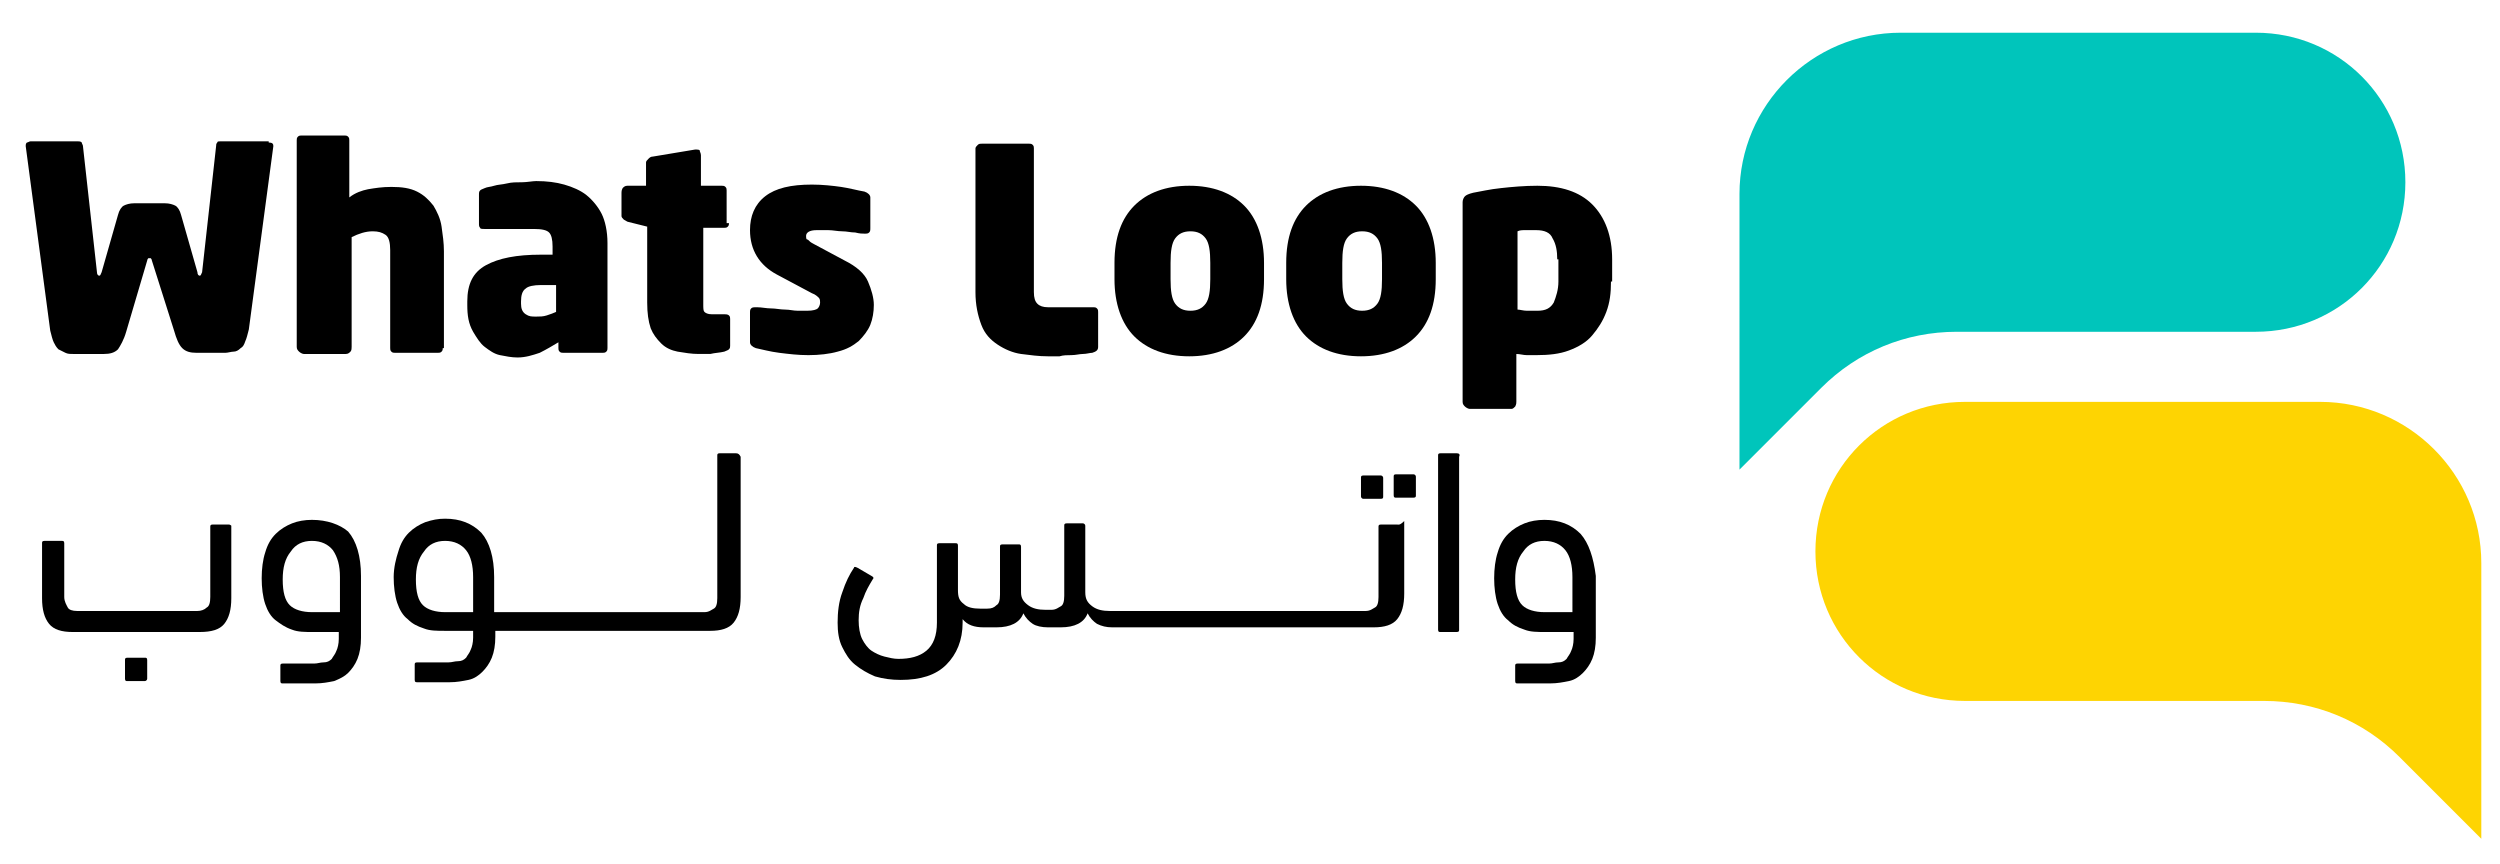 <?xml version="1.0" encoding="utf-8"?>
<!-- Generator: Adobe Illustrator 23.0.3, SVG Export Plug-In . SVG Version: 6.00 Build 0)  -->
<svg version="1.1" id="Layer_1" xmlns="http://www.w3.org/2000/svg" xmlns:xlink="http://www.w3.org/1999/xlink" x="0px" y="0px"
	 viewBox="0 0 214 74" style="enable-background:new 0 0 214 74;" xml:space="preserve">
<style type="text/css">
	.st0{fill:#00C5BB;}
	.st1{fill:#FED402;}
</style>
<g>
	<path class="st0" d="M148.9,19.5L148.9,19.5l0-2.9v0c0-7.6,6.2-13.8,13.8-13.8h30.4c7.1,0,12.8,5.7,12.8,12.8v0
		c0,7.1-5.7,12.8-12.8,12.8h-25.6c-4.4,0-8.5,1.7-11.6,4.8l-7,7V19.5z"/>
	<path class="st1" d="M212.4,51.1L212.4,51.1l0-2.9v0c0-7.6-6.2-13.8-13.8-13.8h-30.4c-7.1,0-12.8,5.7-12.8,12.8v0
		c0,7.1,5.7,12.8,12.8,12.8h25.6c4.4,0,8.5,1.7,11.6,4.8l7,7V51.1z"/>
</g>
<g>
	<path d="M23,12.2c0.3,0,0.4,0.1,0.4,0.3l-2.1,15.7c-0.1,0.4-0.2,0.8-0.3,1c-0.1,0.3-0.2,0.5-0.4,0.6c-0.2,0.2-0.4,0.3-0.6,0.3
		s-0.5,0.1-0.7,0.1h-2.5c-0.5,0-0.9-0.1-1.2-0.4c-0.3-0.3-0.5-0.8-0.7-1.5L13,22.3c0-0.1-0.1-0.2-0.1-0.2c0,0-0.1,0-0.1,0
		c-0.1,0-0.1,0-0.1,0c0,0-0.1,0.1-0.1,0.2l-1.8,6.1c-0.2,0.7-0.5,1.2-0.7,1.5c-0.3,0.3-0.7,0.4-1.2,0.4H6.3c-0.3,0-0.5,0-0.7-0.1
		C5.4,30.1,5.2,30,5,29.9c-0.2-0.2-0.3-0.4-0.4-0.6s-0.2-0.6-0.3-1L2.2,12.5c0-0.1,0-0.2,0.1-0.3c0.1,0,0.2-0.1,0.3-0.1h4.1
		c0.1,0,0.2,0,0.3,0.1c0,0.1,0.1,0.2,0.1,0.3l1.2,10.8c0,0.2,0.1,0.3,0.2,0.3c0.1,0,0.1-0.1,0.2-0.3l1.4-4.9
		c0.1-0.4,0.3-0.7,0.5-0.8c0.2-0.1,0.5-0.2,0.9-0.2h2.6c0.4,0,0.7,0.1,0.9,0.2c0.2,0.1,0.4,0.4,0.5,0.8l1.4,4.9
		c0,0.2,0.1,0.3,0.2,0.3c0.1,0,0.1-0.1,0.2-0.3l1.2-10.8c0-0.1,0-0.2,0.1-0.3c0-0.1,0.1-0.1,0.3-0.1H23z"/>
	<path d="M37.9,29.8c0,0.1,0,0.2-0.1,0.3c-0.1,0.1-0.2,0.1-0.3,0.1h-3.7c-0.1,0-0.2,0-0.3-0.1c-0.1-0.1-0.1-0.2-0.1-0.3v-8.4
		c0-0.6-0.1-1.1-0.4-1.3c-0.3-0.2-0.6-0.3-1.1-0.3c-0.6,0-1.2,0.2-1.8,0.5v9.4c0,0.1,0,0.3-0.1,0.4c-0.1,0.1-0.2,0.2-0.4,0.2h-3.6
		c-0.1,0-0.3-0.1-0.4-0.2c-0.1-0.1-0.2-0.2-0.2-0.4V12c0-0.1,0-0.2,0.1-0.3c0.1-0.1,0.2-0.1,0.3-0.1h3.7c0.1,0,0.2,0,0.3,0.1
		c0.1,0.1,0.1,0.2,0.1,0.3v4.9c0.5-0.4,1.1-0.6,1.6-0.7c0.6-0.1,1.2-0.2,2-0.2c0.9,0,1.6,0.1,2.2,0.4c0.6,0.3,1,0.7,1.4,1.2
		c0.3,0.5,0.6,1.1,0.7,1.8c0.1,0.7,0.2,1.4,0.2,2.1V29.8z"/>
	<path d="M52,29.8c0,0.1,0,0.2-0.1,0.3c-0.1,0.1-0.2,0.1-0.3,0.1h-3.4c-0.1,0-0.2,0-0.3-0.1c-0.1-0.1-0.1-0.2-0.1-0.3v-0.5
		c-0.5,0.3-1,0.6-1.6,0.9c-0.6,0.2-1.2,0.4-1.9,0.4c-0.5,0-1-0.1-1.5-0.2c-0.5-0.1-0.9-0.4-1.3-0.7c-0.4-0.3-0.7-0.8-1-1.3
		C40.1,27.7,40,27,40,26.1v-0.3c0-1.5,0.5-2.5,1.6-3.1c1.1-0.6,2.6-0.9,4.7-0.9h1v-0.7c0-0.6-0.1-1-0.3-1.2
		c-0.2-0.2-0.6-0.3-1.3-0.3c-0.3,0-0.7,0-1.1,0c-0.4,0-0.8,0-1.2,0c-0.4,0-0.8,0-1.1,0c-0.3,0-0.6,0-0.8,0c-0.2,0-0.4,0-0.4-0.1
		c-0.1-0.1-0.1-0.2-0.1-0.4v-2.4c0-0.2,0-0.3,0.1-0.4s0.2-0.1,0.4-0.2c0.2-0.1,0.5-0.1,0.8-0.2c0.3-0.1,0.7-0.1,1.1-0.2
		c0.4-0.1,0.8-0.1,1.3-0.1c0.4,0,0.9-0.1,1.2-0.1c0.9,0,1.7,0.1,2.4,0.3s1.4,0.5,1.9,0.9c0.5,0.4,1,1,1.3,1.6s0.5,1.5,0.5,2.5V29.8z
		 M47.5,24.4h-1.2c-0.6,0-1.1,0.1-1.3,0.3c-0.3,0.2-0.4,0.6-0.4,1.1v0.2c0,0.4,0.1,0.7,0.4,0.9s0.5,0.2,0.9,0.2c0.3,0,0.6,0,0.9-0.1
		s0.6-0.2,0.8-0.3V24.4z"/>
	<path d="M62.4,19.1c0,0.1,0,0.2-0.1,0.3c-0.1,0.1-0.2,0.1-0.3,0.1h-1.8v6.5c0,0.4,0,0.6,0.1,0.7c0.1,0.1,0.3,0.2,0.6,0.2h1.1
		c0.1,0,0.3,0,0.4,0.1c0.1,0.1,0.1,0.2,0.1,0.3v2.3c0,0.1,0,0.2-0.1,0.3s-0.2,0.1-0.4,0.2c-0.4,0.1-0.8,0.1-1.2,0.2
		c-0.4,0-0.7,0-1,0c-0.6,0-1.2-0.1-1.8-0.2c-0.5-0.1-1-0.3-1.4-0.7s-0.7-0.8-0.9-1.3c-0.2-0.6-0.3-1.3-0.3-2.2v-6.5l-1.6-0.4
		c-0.1,0-0.2-0.1-0.4-0.2c-0.1-0.1-0.2-0.2-0.2-0.3v-2c0-0.1,0-0.2,0.1-0.4c0.1-0.1,0.2-0.2,0.4-0.2h1.6v-2c0-0.1,0.1-0.2,0.2-0.3
		c0.1-0.1,0.2-0.2,0.4-0.2l3.6-0.6c0.2,0,0.4,0,0.4,0.1s0.1,0.2,0.1,0.4v2.6h1.8c0.1,0,0.2,0,0.3,0.1c0.1,0.1,0.1,0.2,0.1,0.3V19.1z
		"/>
	<path d="M74.8,26.1c0,0.6-0.1,1.2-0.3,1.7c-0.2,0.5-0.6,1-1,1.4c-0.5,0.4-1,0.7-1.8,0.9c-0.7,0.2-1.6,0.3-2.5,0.3
		c-0.9,0-1.7-0.1-2.5-0.2c-0.8-0.1-1.5-0.3-2-0.4c-0.3-0.1-0.5-0.3-0.5-0.5v-2.5c0-0.2,0-0.3,0.1-0.4c0.1-0.1,0.2-0.1,0.5-0.1
		c0.4,0,0.8,0.1,1.2,0.1s0.8,0.1,1.2,0.1c0.4,0,0.7,0.1,1.1,0.1c0.3,0,0.6,0,0.8,0c0.5,0,0.8-0.1,0.9-0.2s0.2-0.3,0.2-0.5
		c0-0.1,0-0.3-0.1-0.4c-0.1-0.1-0.3-0.3-0.6-0.4l-3-1.6c-1.5-0.8-2.3-2.1-2.3-3.8c0-1.2,0.4-2.2,1.3-2.9s2.2-1,4-1
		c0.9,0,1.8,0.1,2.5,0.2c0.7,0.1,1.4,0.3,2,0.4c0.3,0.1,0.5,0.3,0.5,0.5v2.6c0,0.2,0,0.3-0.1,0.4c-0.1,0.1-0.2,0.1-0.4,0.1
		c-0.2,0-0.4,0-0.8-0.1c-0.4,0-0.7-0.1-1.1-0.1s-0.8-0.1-1.2-0.1c-0.4,0-0.7,0-1,0c-0.6,0-0.9,0.2-0.9,0.5c0,0.1,0,0.3,0.1,0.3
		s0.2,0.2,0.4,0.3l2.8,1.5c1,0.5,1.7,1.1,2,1.8S74.8,25.5,74.8,26.1z"/>
	<path d="M94,29.7c0,0.3-0.2,0.4-0.5,0.5c-0.2,0-0.5,0.1-0.8,0.1c-0.3,0-0.6,0.1-1,0.1c-0.3,0-0.7,0-1,0.1c-0.4,0-0.7,0-1,0
		c-0.8,0-1.5-0.1-2.3-0.2c-0.7-0.1-1.4-0.4-2-0.8c-0.6-0.4-1.1-0.9-1.4-1.7s-0.5-1.7-0.5-2.8V12.7c0-0.1,0.1-0.2,0.2-0.3
		c0.1-0.1,0.2-0.1,0.4-0.1h4c0.1,0,0.2,0,0.3,0.1c0.1,0.1,0.1,0.2,0.1,0.3V25c0,0.5,0.1,0.8,0.3,1s0.5,0.3,0.9,0.3h3.9
		c0.1,0,0.2,0,0.3,0.1c0.1,0.1,0.1,0.2,0.1,0.3V29.7z"/>
	<path d="M108.2,23.9c0,2.2-0.6,3.8-1.7,4.9c-1.1,1.1-2.7,1.7-4.7,1.7c-2,0-3.6-0.6-4.7-1.7c-1.1-1.1-1.7-2.8-1.7-4.9v-1.4
		c0-2.2,0.6-3.8,1.7-4.9c1.1-1.1,2.7-1.7,4.7-1.7c2,0,3.6,0.6,4.7,1.7c1.1,1.1,1.7,2.8,1.7,4.9V23.9z M103.6,22.5
		c0-1-0.1-1.7-0.4-2.1c-0.3-0.4-0.7-0.6-1.3-0.6s-1,0.2-1.3,0.6c-0.3,0.4-0.4,1.1-0.4,2.1v1.4c0,1,0.1,1.7,0.4,2.1
		c0.3,0.4,0.7,0.6,1.3,0.6s1-0.2,1.3-0.6c0.3-0.4,0.4-1.1,0.4-2.1V22.5z"/>
	<path d="M122.9,23.9c0,2.2-0.6,3.8-1.7,4.9c-1.1,1.1-2.7,1.7-4.7,1.7c-2,0-3.6-0.6-4.7-1.7c-1.1-1.1-1.7-2.8-1.7-4.9v-1.4
		c0-2.2,0.6-3.8,1.7-4.9c1.1-1.1,2.7-1.7,4.7-1.7c2,0,3.6,0.6,4.7,1.7c1.1,1.1,1.7,2.8,1.7,4.9V23.9z M118.3,22.5
		c0-1-0.1-1.7-0.4-2.1c-0.3-0.4-0.7-0.6-1.3-0.6s-1,0.2-1.3,0.6c-0.3,0.4-0.4,1.1-0.4,2.1v1.4c0,1,0.1,1.7,0.4,2.1
		c0.3,0.4,0.7,0.6,1.3,0.6s1-0.2,1.3-0.6c0.3-0.4,0.4-1.1,0.4-2.1V22.5z"/>
	<path d="M137.9,24.1c0,1-0.1,1.8-0.4,2.6c-0.3,0.8-0.7,1.4-1.2,2c-0.5,0.6-1.2,1-2,1.3c-0.8,0.3-1.7,0.4-2.8,0.4
		c-0.2,0-0.5,0-0.8,0s-0.6-0.1-0.9-0.1v4.1c0,0.1,0,0.2-0.1,0.4c-0.1,0.1-0.2,0.2-0.3,0.2h-3.6c-0.1,0-0.3-0.1-0.4-0.2
		s-0.2-0.2-0.2-0.4V17.3c0-0.2,0.1-0.4,0.2-0.5c0.1-0.1,0.3-0.2,0.7-0.3c0.6-0.1,1.4-0.3,2.4-0.4c0.9-0.1,2-0.2,3.1-0.2
		c2,0,3.6,0.5,4.7,1.6c1.1,1.1,1.7,2.7,1.7,4.7V24.1z M133.3,22.2c0-0.7-0.1-1.3-0.4-1.8c-0.2-0.5-0.7-0.7-1.4-0.7
		c-0.4,0-0.7,0-0.9,0c-0.3,0-0.5,0-0.7,0.1v6.7c0.2,0,0.5,0.1,0.8,0.1c0.3,0,0.6,0,0.9,0c0.7,0,1.1-0.2,1.4-0.7
		c0.2-0.5,0.4-1.1,0.4-1.8V22.2z"/>
</g>
<g>
	<path d="M12.4,56.3h-1.5c-0.2,0-0.2,0.1-0.2,0.2v1.6c0,0.2,0.1,0.2,0.2,0.2h1.5c0.1,0,0.2-0.1,0.2-0.2v-1.6
		C12.6,56.3,12.5,56.3,12.4,56.3z"/>
	<path d="M19.6,44.9h-1.4c-0.2,0-0.2,0.1-0.2,0.2v6c0,0.5-0.1,0.8-0.3,0.9c-0.2,0.2-0.5,0.3-0.8,0.3H6.6c-0.4,0-0.7-0.1-0.8-0.3
		s-0.3-0.5-0.3-0.9v-4.6c0-0.2-0.1-0.2-0.2-0.2H3.8c-0.2,0-0.2,0.1-0.2,0.2v4.7c0,1,0.2,1.7,0.6,2.2c0.4,0.5,1.1,0.7,2,0.7h10.9
		c1,0,1.7-0.2,2.1-0.7c0.4-0.5,0.6-1.2,0.6-2.2v-6.2C19.8,45,19.7,44.9,19.6,44.9z"/>
	<path d="M26.7,44.5c-0.6,0-1.2,0.1-1.7,0.3c-0.5,0.2-1,0.5-1.4,0.9c-0.4,0.4-0.7,0.9-0.9,1.6c-0.2,0.6-0.3,1.4-0.3,2.2
		s0.1,1.6,0.3,2.2c0.2,0.6,0.5,1.1,0.9,1.4s0.8,0.6,1.4,0.8c0.5,0.2,1.1,0.2,1.8,0.2H29v0.6c0,0.4-0.1,0.8-0.2,1
		c-0.1,0.3-0.3,0.5-0.4,0.7c-0.2,0.2-0.4,0.3-0.7,0.3s-0.5,0.1-0.8,0.1h-2.7c-0.2,0-0.2,0.1-0.2,0.2v1.3c0,0.2,0.1,0.2,0.2,0.2H27
		c0.6,0,1.1-0.1,1.6-0.2c0.5-0.2,0.9-0.4,1.2-0.7c0.3-0.3,0.6-0.7,0.8-1.2c0.2-0.5,0.3-1.1,0.3-1.8v-5.3c0-1.7-0.4-3-1.1-3.8
		C29.1,44.9,28,44.5,26.7,44.5z M29,52.4h-2.3c-0.8,0-1.5-0.2-1.9-0.6c-0.4-0.4-0.6-1.1-0.6-2.2c0-1,0.2-1.8,0.7-2.4
		c0.4-0.6,1-0.9,1.8-0.9c0.8,0,1.4,0.3,1.8,0.8c0.4,0.6,0.6,1.3,0.6,2.3V52.4z"/>
	<path d="M63,38.8h-1.4c-0.2,0-0.2,0.1-0.2,0.2v12.2c0,0.5-0.1,0.8-0.3,0.9s-0.4,0.3-0.8,0.3h-1.4h-2.5c0,0,0,0,0,0c0,0,0,0,0,0
		h-2.5c0,0,0,0,0,0c0,0,0,0,0,0h-2.5c0,0,0,0,0,0c0,0,0,0,0,0h-2.5c0,0,0,0,0,0c0,0,0,0,0,0h-2.5c0,0,0,0,0,0c0,0,0,0,0,0h-2.5
		c0,0,0,0,0,0c0,0,0,0,0,0h-1.6v-3c0-1.7-0.4-3-1.1-3.8c-0.8-0.8-1.8-1.2-3.1-1.2c-0.6,0-1.1,0.1-1.7,0.3c-0.5,0.2-1,0.5-1.4,0.9
		c-0.4,0.4-0.7,0.9-0.9,1.6c-0.2,0.6-0.4,1.4-0.4,2.2s0.1,1.6,0.3,2.2c0.2,0.6,0.5,1.1,0.9,1.4c0.4,0.4,0.8,0.6,1.4,0.8
		c0.5,0.2,1.1,0.2,1.8,0.2h2.4v0.6c0,0.4-0.1,0.8-0.2,1c-0.1,0.3-0.3,0.5-0.4,0.7c-0.2,0.2-0.4,0.3-0.7,0.3s-0.5,0.1-0.8,0.1h-2.7
		c-0.2,0-0.2,0.1-0.2,0.2v1.3c0,0.2,0.1,0.2,0.2,0.2h2.8c0.6,0,1.1-0.1,1.6-0.2s0.9-0.4,1.2-0.7c0.3-0.3,0.6-0.7,0.8-1.2
		c0.2-0.5,0.3-1.1,0.3-1.8v-0.5h1.6c0,0,0,0,0,0c0,0,0,0,0,0h2.5c0,0,0,0,0,0c0,0,0,0,0,0h2.5c0,0,0,0,0,0c0,0,0,0,0,0h2.5
		c0,0,0,0,0,0c0,0,0,0,0,0h2.5c0,0,0,0,0,0c0,0,0,0,0,0h2.5c0,0,0,0,0,0c0,0,0,0,0,0h2.5h1.8c0.9,0,1.6-0.2,2-0.7
		c0.4-0.5,0.6-1.2,0.6-2.2V39.1C63.3,38.9,63.2,38.8,63,38.8z M40.4,52.4h-2.3c-0.8,0-1.5-0.2-1.9-0.6c-0.4-0.4-0.6-1.1-0.6-2.2
		c0-1,0.2-1.8,0.7-2.4c0.4-0.6,1-0.9,1.8-0.9c0.8,0,1.4,0.3,1.8,0.8s0.6,1.3,0.6,2.3V52.4z"/>
	<path d="M116.7,42.7h1.5c0.2,0,0.2-0.1,0.2-0.2v-1.6c0-0.1-0.1-0.2-0.2-0.2h-1.5c-0.2,0-0.2,0.1-0.2,0.2v1.6
		C116.5,42.6,116.6,42.7,116.7,42.7z"/>
	<path d="M121,40.6h-1.5c-0.2,0-0.2,0.1-0.2,0.2v1.6c0,0.2,0.1,0.2,0.2,0.2h1.5c0.2,0,0.2-0.1,0.2-0.2v-1.6
		C121.2,40.7,121.1,40.6,121,40.6z"/>
	<path d="M119.6,44.9h-1.4c-0.2,0-0.2,0.1-0.2,0.2v6c0,0.5-0.1,0.8-0.3,0.9s-0.4,0.3-0.8,0.3h-1.6h-2.5c0,0,0,0,0,0c0,0,0,0,0,0
		h-2.5c0,0,0,0,0,0c0,0,0,0,0,0h-2.5c0,0,0,0,0,0c0,0,0,0,0,0h-2.5c0,0,0,0,0,0c0,0,0,0,0,0h-2.5c0,0,0,0,0,0c0,0,0,0,0,0h-2.5
		c0,0,0,0,0,0c0,0,0,0,0,0h-2.5c0,0,0,0,0,0c0,0,0,0,0,0h-2.5c0,0,0,0,0,0c0,0,0,0,0,0H95c-0.6,0-1.1-0.1-1.5-0.4
		c-0.4-0.3-0.6-0.6-0.6-1.2v-5.7c0-0.1-0.1-0.2-0.2-0.2h-1.4c-0.2,0-0.2,0.1-0.2,0.2v6c0,0.5-0.1,0.8-0.3,0.9s-0.4,0.3-0.8,0.3h-0.5
		c-0.6,0-1.1-0.1-1.5-0.4s-0.6-0.6-0.6-1.1v-3.9c0-0.2-0.1-0.2-0.2-0.2h-1.4c-0.2,0-0.2,0.1-0.2,0.2v4.1c0,0.5-0.1,0.8-0.3,0.9
		c-0.2,0.2-0.4,0.3-0.8,0.3h-0.6c-0.6,0-1.1-0.1-1.4-0.4c-0.4-0.3-0.5-0.6-0.5-1.2v-3.8c0-0.2-0.1-0.2-0.2-0.2h-1.4
		c-0.2,0-0.2,0.1-0.2,0.2v6.6c0,1.1-0.3,1.9-0.9,2.4c-0.6,0.5-1.4,0.7-2.4,0.7c-0.4,0-0.8-0.1-1.2-0.2s-0.8-0.3-1.1-0.5
		s-0.6-0.6-0.8-1s-0.3-1-0.3-1.6c0-0.7,0.1-1.3,0.4-1.9c0.2-0.6,0.5-1.1,0.8-1.6c0.1-0.1,0.1-0.2-0.1-0.3l-1.2-0.7
		c-0.2-0.1-0.3-0.1-0.3,0c-0.4,0.6-0.7,1.2-1,2.1c-0.3,0.8-0.4,1.7-0.4,2.6c0,0.8,0.1,1.5,0.4,2.1c0.3,0.6,0.6,1.1,1.1,1.5
		s1,0.7,1.7,1c0.7,0.2,1.4,0.3,2.2,0.3c1.7,0,3-0.4,3.9-1.3c0.9-0.9,1.4-2.1,1.4-3.6v-0.3c0.4,0.5,1,0.7,1.8,0.7h1.1
		c1.2,0,2-0.4,2.3-1.2c0.2,0.4,0.5,0.7,0.8,0.9s0.8,0.3,1.3,0.3h1.1c1.2,0,2-0.4,2.3-1.2c0.2,0.4,0.5,0.7,0.8,0.9
		c0.4,0.2,0.8,0.3,1.3,0.3h0.5c0,0,0,0,0,0c0,0,0,0,0,0h2.5c0,0,0,0,0,0c0,0,0,0,0,0h2.5c0,0,0,0,0,0c0,0,0,0,0,0h2.5c0,0,0,0,0,0
		c0,0,0,0,0,0h2.5c0,0,0,0,0,0c0,0,0,0,0,0h2.5c0,0,0,0,0,0c0,0,0,0,0,0h2.5c0,0,0,0,0,0c0,0,0,0,0,0h2.5c0,0,0,0,0,0c0,0,0,0,0,0
		h2.5h1.9c0.9,0,1.6-0.2,2-0.7c0.4-0.5,0.6-1.2,0.6-2.2v-6.2C119.8,45,119.7,44.9,119.6,44.9z"/>
	<path d="M124.7,38.8h-1.4c-0.2,0-0.2,0.1-0.2,0.2v14.9c0,0.2,0.1,0.2,0.2,0.2h1.4c0.2,0,0.2-0.1,0.2-0.2V39.1
		C125,38.9,124.9,38.8,124.7,38.8z"/>
	<path d="M135.3,45.7c-0.8-0.8-1.8-1.2-3.1-1.2c-0.6,0-1.2,0.1-1.7,0.3c-0.5,0.2-1,0.5-1.4,0.9c-0.4,0.4-0.7,0.9-0.9,1.6
		c-0.2,0.6-0.3,1.4-0.3,2.2s0.1,1.6,0.3,2.2c0.2,0.6,0.5,1.1,0.9,1.4c0.4,0.4,0.8,0.6,1.4,0.8c0.5,0.2,1.1,0.2,1.8,0.2h2.4v0.6
		c0,0.4-0.1,0.8-0.2,1c-0.1,0.3-0.3,0.5-0.4,0.7c-0.2,0.2-0.4,0.3-0.7,0.3s-0.5,0.1-0.8,0.1h-2.7c-0.2,0-0.2,0.1-0.2,0.2v1.3
		c0,0.2,0.1,0.2,0.2,0.2h2.8c0.6,0,1.1-0.1,1.6-0.2s0.9-0.4,1.2-0.7c0.3-0.3,0.6-0.7,0.8-1.2c0.2-0.5,0.3-1.1,0.3-1.8v-5.3
		C136.4,47.7,136,46.5,135.3,45.7z M134.5,52.4h-2.3c-0.8,0-1.5-0.2-1.9-0.6c-0.4-0.4-0.6-1.1-0.6-2.2c0-1,0.2-1.8,0.7-2.4
		c0.4-0.6,1-0.9,1.8-0.9c0.8,0,1.4,0.3,1.8,0.8s0.6,1.3,0.6,2.3V52.4z"/>
</g>
</svg>

